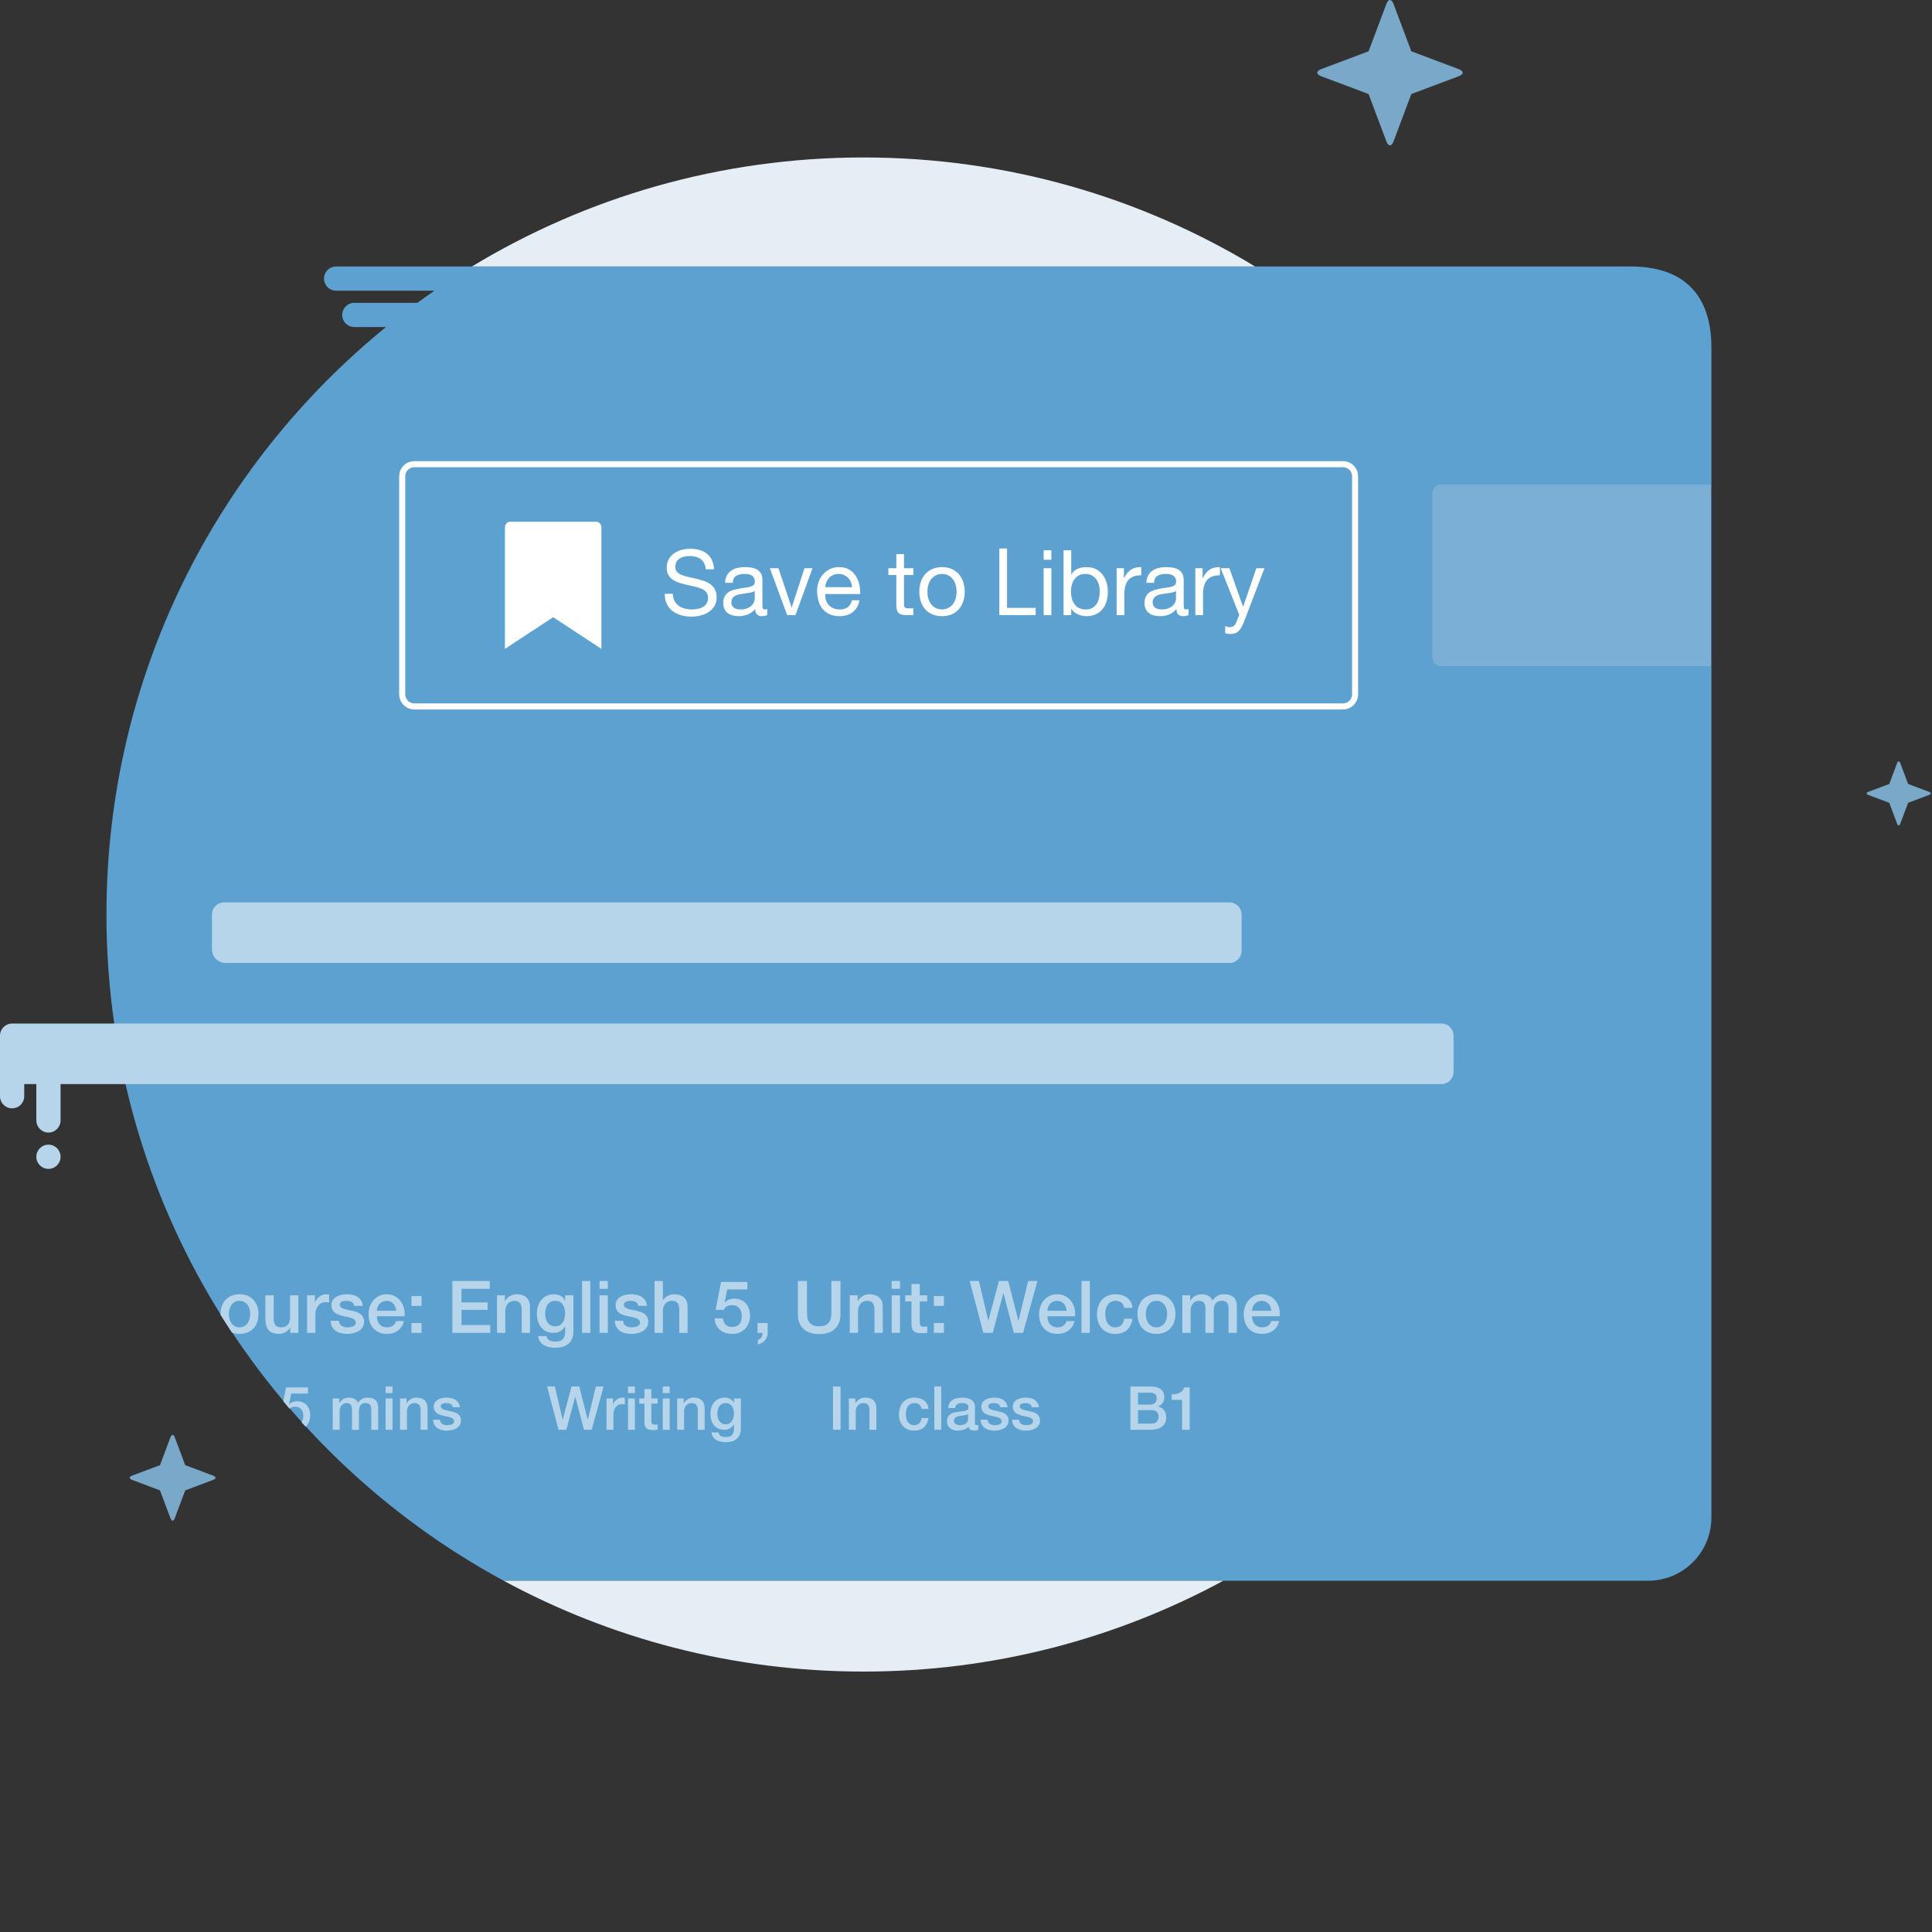 <?xml version="1.0" encoding="UTF-8"?>
<svg width="319px" height="319px" viewBox="0 0 319 319" version="1.1" xmlns="http://www.w3.org/2000/svg">
            <rect x="0" y="0" width="319" height="319" fill="#333333" stroke="none"/>
            <path d="M55.5,44 L269.255,44 C280.086,44 282.577,51.083 282.577,57.322 L282.577,250.558 C282.577,256.325 277.901,261 272.135,261 L83.159,261 C44.104,239.859 17.577,198.528 17.577,151 C17.577,111.858 35.568,76.92 63.732,54 L58.506,54 C57.398,54 56.5,53.112 56.5,52 C56.5,50.896 57.397,50 58.506,50 L68.918,50 C69.848,49.321 70.787,48.654 71.736,48 L55.5,48 C54.396,48 53.5,47.112 53.5,46 C53.5,44.896 54.39,44 55.5,44 Z" id="Path" fill="#5DA1D1"></path>
            <path d="M116.537,93.998 C116.457,93.228 116.181,92.67 115.708,92.326 C115.235,91.98 114.63,91.808 113.893,91.808 C113.595,91.808 113.301,91.838 113.012,91.898 C112.724,91.958 112.467,92.058 112.243,92.198 C112.019,92.338 111.84,92.525 111.705,92.76 C111.571,92.996 111.503,93.288 111.503,93.638 C111.503,93.968 111.6,94.235 111.795,94.44 C111.989,94.645 112.248,94.813 112.572,94.943 C112.895,95.073 113.261,95.181 113.669,95.266 C114.078,95.351 114.494,95.443 114.916,95.543 C115.34,95.643 115.755,95.76 116.164,95.895 C116.572,96.03 116.938,96.213 117.262,96.443 C117.585,96.673 117.844,96.963 118.038,97.313 C118.232,97.663 118.329,98.103 118.329,98.633 C118.329,99.203 118.203,99.69 117.949,100.096 C117.695,100.5 117.369,100.831 116.97,101.085 C116.572,101.34 116.126,101.525 115.634,101.641 C115.141,101.755 114.65,101.813 114.162,101.813 C113.565,101.813 113,101.738 112.467,101.588 C111.934,101.438 111.466,101.21 111.063,100.905 C110.66,100.601 110.341,100.21 110.107,99.735 C109.873,99.26 109.756,98.698 109.756,98.048 L111.1,98.048 C111.1,98.498 111.187,98.885 111.362,99.21 C111.536,99.536 111.765,99.803 112.049,100.013 C112.332,100.223 112.663,100.378 113.042,100.478 C113.42,100.578 113.808,100.628 114.207,100.628 C114.526,100.628 114.847,100.598 115.17,100.538 C115.494,100.478 115.786,100.375 116.044,100.23 C116.303,100.085 116.512,99.888 116.672,99.638 C116.831,99.388 116.911,99.068 116.911,98.678 C116.911,98.308 116.813,98.008 116.62,97.778 C116.425,97.548 116.166,97.36 115.843,97.215 C115.519,97.07 115.153,96.953 114.745,96.863 C114.336,96.773 113.921,96.681 113.497,96.585 C113.074,96.491 112.659,96.38 112.25,96.255 C111.842,96.13 111.476,95.965 111.152,95.76 C110.829,95.556 110.57,95.29 110.376,94.965 C110.182,94.641 110.084,94.233 110.084,93.743 C110.084,93.203 110.194,92.735 110.413,92.34 C110.632,91.945 110.923,91.621 111.287,91.366 C111.65,91.11 112.064,90.92 112.527,90.795 C112.99,90.67 113.465,90.608 113.953,90.608 C114.501,90.608 115.009,90.673 115.476,90.803 C115.945,90.933 116.355,91.138 116.709,91.418 C117.062,91.698 117.341,92.05 117.545,92.476 C117.749,92.9 117.862,93.408 117.881,93.998 L116.537,93.998 Z M126.679,101.543 C126.46,101.673 126.157,101.738 125.768,101.738 C125.439,101.738 125.178,101.645 124.984,101.46 C124.79,101.275 124.693,100.973 124.693,100.553 C124.344,100.973 123.938,101.275 123.475,101.46 C123.012,101.645 122.512,101.738 121.974,101.738 C121.625,101.738 121.294,101.698 120.981,101.618 C120.667,101.538 120.396,101.413 120.167,101.243 C119.938,101.073 119.756,100.851 119.621,100.576 C119.487,100.3 119.42,99.968 119.42,99.578 C119.42,99.138 119.495,98.778 119.644,98.498 C119.793,98.218 119.99,97.991 120.234,97.815 C120.478,97.641 120.757,97.508 121.071,97.418 C121.384,97.328 121.705,97.253 122.034,97.193 C122.382,97.123 122.713,97.07 123.027,97.036 C123.341,97 123.617,96.951 123.856,96.885 C124.095,96.82 124.285,96.726 124.424,96.601 C124.563,96.476 124.633,96.293 124.633,96.053 C124.633,95.773 124.58,95.548 124.476,95.378 C124.371,95.208 124.237,95.078 124.073,94.988 C123.909,94.898 123.724,94.838 123.52,94.808 C123.316,94.778 123.114,94.763 122.915,94.763 C122.377,94.763 121.929,94.866 121.571,95.07 C121.212,95.275 121.018,95.663 120.988,96.233 L119.719,96.233 C119.739,95.753 119.838,95.348 120.017,95.018 C120.197,94.688 120.435,94.42 120.734,94.215 C121.033,94.01 121.374,93.863 121.758,93.773 C122.141,93.683 122.552,93.638 122.99,93.638 C123.338,93.638 123.684,93.663 124.028,93.713 C124.371,93.763 124.683,93.866 124.961,94.02 C125.24,94.175 125.464,94.393 125.634,94.673 C125.803,94.953 125.888,95.318 125.888,95.768 L125.888,99.758 C125.888,100.058 125.905,100.278 125.94,100.418 C125.975,100.558 126.092,100.628 126.291,100.628 C126.4,100.628 126.53,100.603 126.679,100.553 L126.679,101.543 Z M124.618,97.568 C124.458,97.688 124.249,97.775 123.991,97.831 C123.732,97.885 123.46,97.931 123.177,97.965 C122.893,98 122.606,98.04 122.318,98.085 C122.029,98.13 121.77,98.203 121.541,98.303 C121.312,98.403 121.125,98.545 120.981,98.73 C120.836,98.915 120.764,99.168 120.764,99.488 C120.764,99.698 120.807,99.875 120.891,100.02 C120.976,100.165 121.085,100.283 121.22,100.373 C121.354,100.463 121.511,100.528 121.69,100.568 C121.87,100.608 122.059,100.628 122.258,100.628 C122.676,100.628 123.035,100.57 123.333,100.456 C123.632,100.34 123.876,100.195 124.065,100.02 C124.254,99.846 124.394,99.655 124.483,99.451 C124.573,99.246 124.618,99.053 124.618,98.873 L124.618,97.568 Z M131.339,101.573 L129.98,101.573 L127.112,93.818 L128.531,93.818 L130.697,100.283 L130.727,100.283 L132.833,93.818 L134.162,93.818 L131.339,101.573 Z M140.69,96.953 C140.67,96.653 140.603,96.368 140.488,96.098 C140.373,95.828 140.219,95.596 140.025,95.4 C139.831,95.206 139.602,95.05 139.338,94.935 C139.074,94.82 138.783,94.763 138.464,94.763 C138.136,94.763 137.839,94.82 137.576,94.935 C137.311,95.05 137.085,95.208 136.896,95.408 C136.707,95.608 136.558,95.84 136.448,96.105 C136.338,96.371 136.273,96.653 136.254,96.953 L140.69,96.953 Z M141.914,99.113 C141.745,99.983 141.372,100.638 140.794,101.078 C140.217,101.518 139.49,101.738 138.614,101.738 C137.996,101.738 137.461,101.638 137.008,101.438 C136.555,101.238 136.174,100.958 135.865,100.598 C135.557,100.238 135.325,99.808 135.171,99.308 C135.016,98.808 134.929,98.263 134.91,97.673 C134.91,97.083 134.999,96.543 135.178,96.053 C135.357,95.563 135.609,95.138 135.933,94.778 C136.256,94.418 136.64,94.138 137.082,93.938 C137.526,93.738 138.011,93.638 138.539,93.638 C139.226,93.638 139.796,93.78 140.249,94.065 C140.702,94.351 141.066,94.713 141.34,95.153 C141.613,95.593 141.803,96.073 141.907,96.593 C142.012,97.113 142.054,97.608 142.034,98.078 L136.254,98.078 C136.244,98.418 136.284,98.741 136.373,99.045 C136.463,99.351 136.607,99.621 136.806,99.855 C137.005,100.09 137.259,100.278 137.568,100.418 C137.877,100.558 138.24,100.628 138.659,100.628 C139.196,100.628 139.637,100.503 139.98,100.253 C140.324,100.003 140.55,99.623 140.66,99.113 L141.914,99.113 Z M149.264,93.818 L150.802,93.818 L150.802,94.943 L149.264,94.943 L149.264,99.758 C149.264,99.908 149.276,100.028 149.301,100.118 C149.326,100.208 149.373,100.278 149.443,100.328 C149.513,100.378 149.61,100.411 149.734,100.425 C149.858,100.44 150.02,100.448 150.22,100.448 L150.802,100.448 L150.802,101.573 L149.831,101.573 C149.502,101.573 149.221,101.55 148.987,101.505 C148.753,101.46 148.564,101.378 148.419,101.258 C148.275,101.138 148.168,100.968 148.099,100.748 C148.029,100.528 147.994,100.238 147.994,99.878 L147.994,94.943 L146.68,94.943 L146.68,93.818 L147.994,93.818 L147.994,91.493 L149.264,91.493 L149.264,93.818 Z M153.132,97.703 C153.132,98.173 153.194,98.59 153.319,98.956 C153.443,99.32 153.615,99.625 153.834,99.871 C154.053,100.116 154.309,100.303 154.603,100.433 C154.897,100.563 155.208,100.628 155.537,100.628 C155.866,100.628 156.177,100.563 156.471,100.433 C156.764,100.303 157.02,100.116 157.24,99.871 C157.459,99.625 157.631,99.32 157.755,98.956 C157.879,98.59 157.942,98.173 157.942,97.703 C157.942,97.233 157.879,96.815 157.755,96.451 C157.631,96.085 157.459,95.778 157.24,95.528 C157.02,95.278 156.764,95.088 156.471,94.958 C156.177,94.828 155.866,94.763 155.537,94.763 C155.208,94.763 154.897,94.828 154.603,94.958 C154.309,95.088 154.053,95.278 153.834,95.528 C153.615,95.778 153.443,96.085 153.319,96.451 C153.194,96.815 153.132,97.233 153.132,97.703 L153.132,97.703 Z M151.788,97.703 C151.788,97.133 151.868,96.601 152.027,96.105 C152.186,95.61 152.425,95.181 152.744,94.815 C153.062,94.451 153.456,94.163 153.924,93.953 C154.392,93.743 154.93,93.638 155.537,93.638 C156.154,93.638 156.695,93.743 157.158,93.953 C157.62,94.163 158.012,94.451 158.33,94.815 C158.649,95.181 158.888,95.61 159.047,96.105 C159.206,96.601 159.286,97.133 159.286,97.703 C159.286,98.273 159.206,98.803 159.047,99.293 C158.888,99.783 158.649,100.21 158.33,100.576 C158.012,100.94 157.62,101.226 157.158,101.431 C156.695,101.635 156.154,101.738 155.537,101.738 C154.93,101.738 154.392,101.635 153.924,101.431 C153.456,101.226 153.062,100.94 152.744,100.576 C152.425,100.21 152.186,99.783 152.027,99.293 C151.868,98.803 151.788,98.273 151.788,97.703 L151.788,97.703 Z M166.277,100.373 L171.002,100.373 L171.002,101.573 L166.277,101.573 L165.007,101.573 L165.007,90.573 L166.277,90.573 L166.277,100.373 Z M172.322,92.423 L173.592,92.423 L173.592,90.863 L172.322,90.863 L172.322,92.423 Z M172.323,101.573 L173.593,101.573 L173.593,93.818 L172.323,93.818 L172.323,101.573 Z M175.609,90.863 L176.878,90.863 L176.878,94.868 L176.908,94.868 C177.118,94.438 177.446,94.125 177.894,93.931 C178.342,93.735 178.835,93.638 179.373,93.638 C179.97,93.638 180.491,93.748 180.934,93.968 C181.377,94.188 181.745,94.485 182.039,94.86 C182.333,95.235 182.555,95.668 182.704,96.158 C182.853,96.648 182.928,97.168 182.928,97.718 C182.928,98.268 182.856,98.788 182.711,99.278 C182.567,99.768 182.348,100.195 182.054,100.56 C181.76,100.925 181.392,101.213 180.949,101.423 C180.506,101.633 179.99,101.738 179.403,101.738 C179.214,101.738 179.002,101.718 178.768,101.678 C178.534,101.638 178.303,101.573 178.073,101.483 C177.844,101.393 177.628,101.27 177.424,101.116 C177.22,100.96 177.048,100.768 176.908,100.538 L176.878,100.538 L176.878,101.573 L175.609,101.573 L175.609,90.863 Z M181.583,97.628 C181.583,97.268 181.536,96.915 181.442,96.57 C181.347,96.226 181.203,95.918 181.008,95.648 C180.814,95.378 180.565,95.163 180.262,95.003 C179.958,94.843 179.602,94.763 179.194,94.763 C178.766,94.763 178.402,94.848 178.103,95.018 C177.805,95.188 177.56,95.411 177.371,95.685 C177.182,95.96 177.045,96.273 176.96,96.623 C176.876,96.973 176.833,97.328 176.833,97.688 C176.833,98.068 176.878,98.435 176.968,98.79 C177.058,99.145 177.2,99.458 177.394,99.728 C177.588,99.998 177.839,100.215 178.148,100.38 C178.457,100.545 178.83,100.628 179.268,100.628 C179.706,100.628 180.072,100.543 180.366,100.373 C180.66,100.203 180.896,99.978 181.076,99.698 C181.255,99.418 181.384,99.098 181.464,98.738 C181.544,98.378 181.583,98.008 181.583,97.628 L181.583,97.628 Z M184.377,93.818 L185.572,93.818 L185.572,95.453 L185.601,95.453 C185.91,94.823 186.288,94.358 186.737,94.058 C187.185,93.758 187.752,93.618 188.439,93.638 L188.439,94.988 C187.932,94.988 187.498,95.058 187.14,95.198 C186.782,95.338 186.493,95.543 186.274,95.813 C186.055,96.083 185.895,96.411 185.796,96.795 C185.696,97.181 185.646,97.623 185.646,98.123 L185.646,101.573 L184.377,101.573 L184.377,93.818 Z M196.236,101.543 C196.017,101.673 195.714,101.738 195.325,101.738 C194.996,101.738 194.735,101.645 194.541,101.46 C194.347,101.275 194.25,100.973 194.25,100.553 C193.901,100.973 193.495,101.275 193.033,101.46 C192.569,101.645 192.069,101.738 191.531,101.738 C191.183,101.738 190.852,101.698 190.538,101.618 C190.225,101.538 189.953,101.413 189.724,101.243 C189.495,101.073 189.313,100.851 189.179,100.576 C189.044,100.3 188.977,99.968 188.977,99.578 C188.977,99.138 189.052,98.778 189.201,98.498 C189.35,98.218 189.547,97.991 189.791,97.815 C190.035,97.641 190.314,97.508 190.628,97.418 C190.941,97.328 191.263,97.253 191.591,97.193 C191.94,97.123 192.271,97.07 192.584,97.036 C192.898,97 193.174,96.951 193.413,96.885 C193.652,96.82 193.842,96.726 193.981,96.601 C194.12,96.476 194.19,96.293 194.19,96.053 C194.19,95.773 194.138,95.548 194.033,95.378 C193.929,95.208 193.794,95.078 193.63,94.988 C193.466,94.898 193.282,94.838 193.078,94.808 C192.873,94.778 192.671,94.763 192.473,94.763 C191.934,94.763 191.487,94.866 191.128,95.07 C190.769,95.275 190.576,95.663 190.545,96.233 L189.276,96.233 C189.296,95.753 189.395,95.348 189.575,95.018 C189.754,94.688 189.993,94.42 190.291,94.215 C190.59,94.01 190.932,93.863 191.315,93.773 C191.698,93.683 192.109,93.638 192.547,93.638 C192.895,93.638 193.242,93.663 193.585,93.713 C193.929,93.763 194.24,93.866 194.518,94.02 C194.798,94.175 195.021,94.393 195.191,94.673 C195.36,94.953 195.445,95.318 195.445,95.768 L195.445,99.758 C195.445,100.058 195.462,100.278 195.497,100.418 C195.532,100.558 195.649,100.628 195.848,100.628 C195.957,100.628 196.087,100.603 196.236,100.553 L196.236,101.543 Z M194.175,97.568 C194.016,97.688 193.807,97.775 193.548,97.831 C193.289,97.885 193.017,97.931 192.734,97.965 C192.45,98 192.163,98.04 191.875,98.085 C191.586,98.13 191.327,98.203 191.098,98.303 C190.869,98.403 190.683,98.545 190.538,98.73 C190.393,98.915 190.322,99.168 190.322,99.488 C190.322,99.698 190.364,99.875 190.449,100.02 C190.533,100.165 190.642,100.283 190.777,100.373 C190.912,100.463 191.068,100.528 191.247,100.568 C191.427,100.608 191.616,100.628 191.815,100.628 C192.233,100.628 192.592,100.57 192.891,100.456 C193.189,100.34 193.433,100.195 193.622,100.02 C193.812,99.846 193.951,99.655 194.041,99.451 C194.13,99.246 194.175,99.053 194.175,98.873 L194.175,97.568 Z M197.371,93.818 L198.566,93.818 L198.566,95.453 L198.597,95.453 C198.905,94.823 199.284,94.358 199.732,94.058 C200.18,93.758 200.747,93.618 201.434,93.638 L201.434,94.988 C200.927,94.988 200.494,95.058 200.135,95.198 C199.776,95.338 199.488,95.543 199.268,95.813 C199.05,96.083 198.89,96.411 198.79,96.795 C198.691,97.181 198.641,97.623 198.641,98.123 L198.641,101.573 L197.371,101.573 L197.371,93.818 Z M205.422,102.608 C205.273,102.988 205.126,103.308 204.982,103.568 C204.837,103.828 204.678,104.04 204.504,104.206 C204.329,104.371 204.136,104.491 203.921,104.565 C203.707,104.641 203.461,104.678 203.182,104.678 C203.033,104.678 202.883,104.668 202.734,104.648 C202.584,104.628 202.44,104.593 202.301,104.543 L202.301,103.373 C202.41,103.423 202.537,103.465 202.682,103.5 C202.826,103.536 202.948,103.553 203.048,103.553 C203.307,103.553 203.523,103.491 203.697,103.366 C203.871,103.241 204.003,103.063 204.093,102.833 L204.616,101.528 L201.554,93.818 L202.988,93.818 L205.243,100.163 L205.273,100.163 L207.439,93.818 L208.783,93.818 L205.422,102.608 Z" id="button-label" fill="#FFFFFF"></path>
            <path d="M99.302,87.091 C99.302,86.568 98.906,86.143 98.417,86.143 L84.255,86.143 C83.766,86.143 83.369,86.568 83.369,87.091 L83.369,107.143 L91.336,101.908 L99.302,107.143 L99.302,87.091 Z" id="button-icon" fill="#FFFFFF"></path>
            <path d="M68.413,77.143 C67.584,77.143 66.91,77.814 66.91,78.64 L66.91,114.645 C66.91,115.471 67.584,116.143 68.413,116.143 L221.739,116.143 C222.568,116.143 223.243,115.471 223.243,114.645 L223.243,78.64 C223.243,77.814 222.568,77.143 221.739,77.143 L68.413,77.143 Z M221.739,117.143 L68.413,117.143 C67.033,117.143 65.91,116.022 65.91,114.645 L65.91,78.64 C65.91,77.263 67.033,76.143 68.413,76.143 L221.739,76.143 C223.12,76.143 224.243,77.263 224.243,78.64 L224.243,114.645 C224.243,116.022 223.12,117.143 221.739,117.143 L221.739,117.143 Z" id="button-border" fill="#FFFFFF"></path>
            <path d="M8,189 C9.104,189 10,189.888 10,191 C10,192.104 9.112,193 8,193 C6.896,193 6,192.112 6,191 C6,189.896 6.888,189 8,189 Z M237.997,169 C239.103,169 240,169.887 240,171 L240,177 C240,178.104 239.107,179 237.997,179 L10,179 L10,184.994 C10,186.102 9.112,187 8,187 C6.895,187 6,186.103 6,184.994 L6,179 L4,179 L4,181.002 C4,182.105 3.112,183 2,183 C0.895,183 0,182.113 0,181.002 L0,171 C0,169.896 0.893,169 2.003,169 L237.997,169 Z" id="Shape" fill="#B7D5EA"></path>
            <path d="M35,151 C35,149.895 35.895,149 37,149 L202.997,149 C204.104,149 205,149.897 205,151.002 L205,157 C205,158.105 204.105,159 203,159 L37.264,159 C36.014,159 35,157.987 35,156.736 L35,151 Z" id="line-title" fill="#B7D5EA"></path>
            <path d="M142.577,26 C118.914,26 96.787,32.577 77.923,44 L207.23,44 C188.366,32.577 166.24,26 142.577,26" id="circle-top" fill="#E4EEF4"></path>
            <path d="M142.577,276 C164.084,276 184.322,270.566 201.994,261 L83.159,261 C100.832,270.566 121.07,276 142.577,276" id="circle-bottom" fill="#E4EEF4"></path>
            <path d="M236.5,81.508 C236.5,80.678 237.137,80 237.916,80 L282.5,80 L282.5,110 L237.911,110 C237.132,110 236.5,109.327 236.5,108.496 L236.5,81.508 Z" id="button-start" fill="#7BAFD6"></path>
            <path d="M49.266,220.075 L47.922,220.075 L47.922,219.211 L47.898,219.211 C47.73,219.523 47.48,219.773 47.148,219.961 C46.816,220.149 46.478,220.243 46.134,220.243 C45.318,220.243 44.728,220.041 44.364,219.637 C44,219.233 43.818,218.623 43.818,217.807 L43.818,213.871 L45.186,213.871 L45.186,217.675 C45.186,218.219 45.29,218.603 45.498,218.827 C45.706,219.051 45.998,219.163 46.374,219.163 C46.662,219.163 46.902,219.119 47.094,219.031 C47.286,218.943 47.442,218.825 47.562,218.677 C47.682,218.529 47.768,218.351 47.82,218.143 C47.872,217.935 47.898,217.711 47.898,217.471 L47.898,213.871 L49.266,213.871 L49.266,220.075 Z M50.706,213.871 L51.99,213.871 L51.99,215.071 L52.014,215.071 C52.054,214.903 52.132,214.739 52.248,214.579 C52.364,214.419 52.504,214.273 52.668,214.141 C52.831,214.009 53.014,213.903 53.214,213.823 C53.414,213.743 53.618,213.703 53.826,213.703 C53.986,213.703 54.096,213.707 54.156,213.715 C54.216,213.723 54.278,213.731 54.342,213.739 L54.342,215.059 C54.246,215.043 54.148,215.029 54.048,215.017 C53.948,215.005 53.85,214.999 53.754,214.999 C53.521,214.999 53.304,215.045 53.1,215.137 C52.896,215.229 52.718,215.365 52.566,215.545 C52.414,215.725 52.294,215.947 52.206,216.211 C52.118,216.475 52.074,216.779 52.074,217.123 L52.074,220.075 L50.706,220.075 L50.706,213.871 Z M55.962,218.083 C56.002,218.482 56.154,218.762 56.418,218.923 C56.682,219.083 56.998,219.162 57.366,219.162 C57.494,219.162 57.64,219.153 57.804,219.132 C57.968,219.113 58.122,219.075 58.266,219.018 C58.41,218.963 58.528,218.881 58.62,218.773 C58.712,218.665 58.754,218.523 58.746,218.346 C58.738,218.171 58.674,218.026 58.554,217.915 C58.434,217.803 58.28,217.713 58.092,217.644 C57.904,217.577 57.69,217.518 57.45,217.47 C57.21,217.423 56.966,217.37 56.718,217.315 C56.462,217.258 56.216,217.19 55.98,217.111 C55.744,217.03 55.532,216.923 55.344,216.786 C55.156,216.65 55.006,216.476 54.894,216.264 C54.782,216.053 54.726,215.791 54.726,215.478 C54.726,215.143 54.808,214.861 54.972,214.632 C55.136,214.405 55.344,214.22 55.596,214.081 C55.848,213.94 56.128,213.843 56.436,213.786 C56.744,213.731 57.038,213.702 57.318,213.702 C57.638,213.702 57.944,213.737 58.236,213.804 C58.528,213.873 58.792,213.982 59.028,214.135 C59.264,214.286 59.46,214.484 59.616,214.728 C59.772,214.972 59.87,215.267 59.91,215.611 L58.482,215.611 C58.418,215.282 58.268,215.062 58.032,214.951 C57.796,214.839 57.526,214.782 57.222,214.782 C57.126,214.782 57.012,214.791 56.88,214.806 C56.748,214.822 56.624,214.853 56.508,214.897 C56.392,214.94 56.294,215.005 56.214,215.089 C56.134,215.173 56.094,215.282 56.094,215.418 C56.094,215.587 56.152,215.722 56.268,215.827 C56.384,215.93 56.536,216.017 56.724,216.084 C56.912,216.153 57.126,216.21 57.366,216.258 C57.606,216.306 57.854,216.358 58.11,216.415 C58.358,216.47 58.602,216.54 58.842,216.619 C59.082,216.698 59.296,216.806 59.484,216.942 C59.672,217.078 59.824,217.25 59.94,217.458 C60.056,217.667 60.114,217.923 60.114,218.226 C60.114,218.595 60.03,218.906 59.862,219.162 C59.694,219.418 59.476,219.626 59.208,219.786 C58.94,219.946 58.642,220.062 58.314,220.135 C57.986,220.207 57.662,220.243 57.342,220.243 C56.95,220.243 56.588,220.198 56.256,220.111 C55.924,220.023 55.636,219.888 55.392,219.708 C55.148,219.529 54.956,219.304 54.816,219.036 C54.676,218.768 54.602,218.451 54.594,218.083 L55.962,218.083 Z M65.418,216.427 C65.402,216.211 65.356,216.003 65.28,215.803 C65.204,215.603 65.1,215.429 64.968,215.281 C64.836,215.133 64.676,215.013 64.488,214.921 C64.3,214.829 64.09,214.783 63.858,214.783 C63.618,214.783 63.4,214.825 63.204,214.909 C63.008,214.993 62.84,215.109 62.7,215.257 C62.56,215.405 62.448,215.579 62.364,215.779 C62.28,215.979 62.234,216.195 62.226,216.427 L65.418,216.427 Z M62.226,217.327 C62.226,217.567 62.26,217.799 62.328,218.023 C62.396,218.247 62.498,218.443 62.634,218.611 C62.77,218.779 62.942,218.913 63.15,219.013 C63.358,219.113 63.606,219.163 63.894,219.163 C64.294,219.163 64.616,219.077 64.86,218.905 C65.104,218.733 65.286,218.475 65.406,218.131 L66.702,218.131 C66.63,218.467 66.506,218.767 66.33,219.031 C66.154,219.295 65.942,219.517 65.694,219.697 C65.446,219.877 65.168,220.013 64.86,220.105 C64.552,220.197 64.23,220.243 63.894,220.243 C63.406,220.243 62.974,220.163 62.598,220.003 C62.222,219.843 61.904,219.619 61.644,219.331 C61.384,219.043 61.188,218.699 61.056,218.299 C60.924,217.899 60.858,217.459 60.858,216.979 C60.858,216.539 60.928,216.121 61.068,215.725 C61.208,215.329 61.408,214.981 61.668,214.681 C61.928,214.381 62.242,214.143 62.61,213.967 C62.978,213.791 63.394,213.703 63.858,213.703 C64.346,213.703 64.784,213.805 65.172,214.009 C65.56,214.213 65.882,214.483 66.138,214.819 C66.394,215.155 66.58,215.541 66.696,215.977 C66.812,216.413 66.842,216.863 66.786,217.327 L62.226,217.327 Z M67.938,220.075 L67.938,218.455 L69.606,218.455 L69.606,220.075 L67.938,220.075 Z M67.938,215.623 L67.938,214.003 L69.606,214.003 L69.606,215.623 L67.938,215.623 Z M74.694,211.507 L80.862,211.507 L80.862,212.803 L76.194,212.803 L76.194,215.047 L80.514,215.047 L80.514,216.271 L76.194,216.271 L76.194,218.779 L80.946,218.779 L80.946,220.075 L74.694,220.075 L74.694,211.507 Z M82.062,213.871 L83.358,213.871 L83.358,214.783 L83.382,214.807 C83.59,214.463 83.862,214.193 84.198,213.997 C84.534,213.801 84.906,213.703 85.314,213.703 C85.994,213.703 86.53,213.879 86.922,214.231 C87.313,214.583 87.51,215.111 87.51,215.815 L87.51,220.075 L86.142,220.075 L86.142,216.175 C86.125,215.687 86.022,215.333 85.83,215.113 C85.638,214.893 85.338,214.783 84.93,214.783 C84.698,214.783 84.49,214.825 84.306,214.909 C84.122,214.993 83.966,215.109 83.838,215.257 C83.71,215.405 83.61,215.579 83.538,215.779 C83.466,215.979 83.43,216.191 83.43,216.415 L83.43,220.075 L82.062,220.075 L82.062,213.871 Z M91.649,218.995 C91.953,218.995 92.211,218.933 92.423,218.809 C92.635,218.685 92.807,218.521 92.939,218.317 C93.071,218.113 93.167,217.881 93.227,217.621 C93.287,217.361 93.317,217.099 93.317,216.835 C93.317,216.571 93.285,216.315 93.221,216.067 C93.157,215.819 93.059,215.599 92.927,215.407 C92.795,215.215 92.623,215.063 92.411,214.951 C92.199,214.839 91.945,214.783 91.649,214.783 C91.345,214.783 91.089,214.847 90.881,214.975 C90.673,215.103 90.505,215.269 90.377,215.473 C90.249,215.677 90.157,215.909 90.101,216.169 C90.045,216.429 90.017,216.687 90.017,216.943 C90.017,217.199 90.049,217.449 90.113,217.693 C90.177,217.937 90.275,218.155 90.407,218.347 C90.539,218.539 90.707,218.695 90.911,218.815 C91.115,218.935 91.361,218.995 91.649,218.995 Z M94.685,219.751 C94.685,220.687 94.423,221.385 93.899,221.845 C93.375,222.305 92.621,222.535 91.637,222.535 C91.325,222.535 91.011,222.503 90.695,222.439 C90.379,222.375 90.091,222.267 89.831,222.115 C89.571,221.963 89.353,221.763 89.177,221.515 C89.001,221.267 88.897,220.963 88.865,220.603 L90.233,220.603 C90.273,220.795 90.341,220.951 90.437,221.071 C90.533,221.191 90.647,221.285 90.779,221.353 C90.911,221.421 91.057,221.465 91.217,221.485 C91.377,221.505 91.545,221.515 91.721,221.515 C92.273,221.515 92.677,221.379 92.933,221.107 C93.189,220.835 93.317,220.443 93.317,219.931 L93.317,218.983 L93.293,218.983 C93.101,219.327 92.839,219.595 92.507,219.787 C92.175,219.979 91.817,220.075 91.433,220.075 C90.937,220.075 90.515,219.989 90.167,219.817 C89.819,219.645 89.531,219.409 89.303,219.109 C89.075,218.809 88.909,218.463 88.805,218.071 C88.701,217.679 88.649,217.259 88.649,216.811 C88.649,216.395 88.713,215.999 88.841,215.623 C88.969,215.247 89.153,214.917 89.393,214.633 C89.633,214.349 89.927,214.123 90.275,213.955 C90.623,213.787 91.017,213.703 91.457,213.703 C91.849,213.703 92.209,213.785 92.537,213.949 C92.865,214.113 93.117,214.371 93.293,214.723 L93.317,214.723 L93.317,213.871 L94.685,213.871 L94.685,219.751 Z M96.101,220.075 L96.101,211.507 L97.469,211.507 L97.469,220.075 L96.101,220.075 Z M98.993,220.075 L98.993,213.871 L100.361,213.871 L100.361,220.075 L98.993,220.075 Z M98.993,212.803 L98.993,211.507 L100.361,211.507 L100.361,212.803 L98.993,212.803 Z M102.881,218.083 C102.921,218.482 103.073,218.762 103.337,218.923 C103.601,219.083 103.917,219.162 104.285,219.162 C104.413,219.162 104.559,219.153 104.723,219.132 C104.887,219.113 105.041,219.075 105.185,219.018 C105.329,218.963 105.447,218.881 105.539,218.773 C105.631,218.665 105.673,218.523 105.665,218.346 C105.657,218.171 105.593,218.026 105.473,217.915 C105.353,217.803 105.199,217.713 105.011,217.644 C104.823,217.577 104.609,217.518 104.369,217.47 C104.129,217.423 103.885,217.37 103.637,217.315 C103.381,217.258 103.135,217.19 102.899,217.111 C102.663,217.03 102.451,216.923 102.263,216.786 C102.075,216.65 101.925,216.476 101.813,216.264 C101.701,216.053 101.645,215.791 101.645,215.478 C101.645,215.143 101.727,214.861 101.891,214.632 C102.055,214.405 102.263,214.22 102.515,214.081 C102.767,213.94 103.047,213.843 103.355,213.786 C103.663,213.731 103.957,213.702 104.237,213.702 C104.557,213.702 104.863,213.737 105.155,213.804 C105.447,213.873 105.711,213.982 105.947,214.135 C106.183,214.286 106.379,214.484 106.535,214.728 C106.691,214.972 106.789,215.267 106.829,215.611 L105.401,215.611 C105.337,215.282 105.187,215.062 104.951,214.951 C104.715,214.839 104.445,214.782 104.141,214.782 C104.045,214.782 103.931,214.791 103.799,214.806 C103.667,214.822 103.543,214.853 103.427,214.897 C103.311,214.94 103.213,215.005 103.133,215.089 C103.053,215.173 103.013,215.282 103.013,215.418 C103.013,215.587 103.071,215.722 103.187,215.827 C103.303,215.93 103.455,216.017 103.643,216.084 C103.831,216.153 104.045,216.21 104.285,216.258 C104.525,216.306 104.773,216.358 105.029,216.415 C105.277,216.47 105.521,216.54 105.761,216.619 C106.001,216.698 106.215,216.806 106.403,216.942 C106.591,217.078 106.743,217.25 106.859,217.458 C106.975,217.667 107.033,217.923 107.033,218.226 C107.033,218.595 106.949,218.906 106.781,219.162 C106.613,219.418 106.395,219.626 106.127,219.786 C105.859,219.946 105.561,220.062 105.233,220.135 C104.905,220.207 104.581,220.243 104.261,220.243 C103.869,220.243 103.507,220.198 103.175,220.111 C102.843,220.023 102.555,219.888 102.311,219.708 C102.067,219.529 101.875,219.304 101.735,219.036 C101.595,218.768 101.521,218.451 101.513,218.083 L102.881,218.083 Z M108.078,211.507 L109.446,211.507 L109.446,214.687 L109.47,214.687 C109.638,214.407 109.888,214.173 110.22,213.985 C110.552,213.797 110.922,213.703 111.33,213.703 C112.01,213.703 112.546,213.879 112.938,214.231 C113.329,214.583 113.526,215.111 113.526,215.815 L113.526,220.075 L112.158,220.075 L112.158,216.175 C112.141,215.687 112.038,215.333 111.846,215.113 C111.654,214.893 111.354,214.783 110.946,214.783 C110.714,214.783 110.506,214.825 110.322,214.909 C110.138,214.993 109.982,215.109 109.854,215.257 C109.726,215.405 109.626,215.579 109.554,215.779 C109.482,215.979 109.446,216.191 109.446,216.415 L109.446,220.075 L108.078,220.075 L108.078,211.507 Z M119.057,211.675 L123.401,211.675 L123.401,212.899 L120.077,212.899 L119.645,215.035 L119.669,215.059 C119.853,214.851 120.087,214.693 120.371,214.585 C120.655,214.477 120.937,214.423 121.217,214.423 C121.633,214.423 122.005,214.493 122.333,214.633 C122.661,214.773 122.937,214.969 123.161,215.221 C123.385,215.473 123.555,215.771 123.671,216.115 C123.787,216.459 123.845,216.831 123.845,217.231 C123.845,217.567 123.791,217.913 123.683,218.269 C123.575,218.625 123.403,218.949 123.167,219.241 C122.931,219.533 122.629,219.773 122.261,219.961 C121.893,220.149 121.453,220.243 120.941,220.243 C120.533,220.243 120.155,220.189 119.807,220.081 C119.459,219.973 119.153,219.811 118.889,219.595 C118.625,219.379 118.415,219.113 118.259,218.797 C118.103,218.481 118.017,218.111 118.001,217.687 L119.369,217.687 C119.409,218.143 119.565,218.493 119.837,218.737 C120.109,218.981 120.469,219.103 120.917,219.103 C121.205,219.103 121.449,219.055 121.649,218.959 C121.849,218.863 122.011,218.731 122.135,218.563 C122.259,218.395 122.347,218.199 122.399,217.975 C122.451,217.751 122.477,217.511 122.477,217.255 C122.477,217.023 122.445,216.801 122.381,216.589 C122.317,216.377 122.221,216.191 122.093,216.031 C121.965,215.871 121.799,215.743 121.595,215.647 C121.391,215.551 121.153,215.503 120.881,215.503 C120.593,215.503 120.323,215.557 120.071,215.665 C119.819,215.773 119.637,215.975 119.525,216.271 L118.157,216.271 L119.057,211.675 Z M125.081,218.455 L126.749,218.455 L126.749,220.075 C126.741,220.571 126.589,220.987 126.293,221.323 C125.997,221.659 125.609,221.875 125.129,221.971 L125.129,221.239 C125.393,221.175 125.591,221.029 125.723,220.801 C125.855,220.573 125.917,220.331 125.909,220.075 L125.081,220.075 L125.081,218.455 Z M131.741,211.507 L133.241,211.507 L133.241,216.499 C133.241,216.787 133.255,217.079 133.283,217.375 C133.311,217.671 133.391,217.937 133.523,218.173 C133.655,218.409 133.855,218.603 134.123,218.755 C134.391,218.907 134.769,218.983 135.257,218.983 C135.745,218.983 136.123,218.907 136.391,218.755 C136.659,218.603 136.859,218.409 136.991,218.173 C137.123,217.937 137.203,217.671 137.231,217.375 C137.259,217.079 137.273,216.787 137.273,216.499 L137.273,211.507 L138.773,211.507 L138.773,216.991 C138.773,217.543 138.689,218.023 138.521,218.431 C138.353,218.839 138.115,219.181 137.807,219.457 C137.499,219.733 137.129,219.939 136.697,220.075 C136.265,220.211 135.785,220.279 135.257,220.279 C134.729,220.279 134.249,220.211 133.817,220.075 C133.385,219.939 133.015,219.733 132.707,219.457 C132.399,219.181 132.161,218.839 131.993,218.431 C131.825,218.023 131.741,217.543 131.741,216.991 L131.741,211.507 Z M140.309,213.871 L141.605,213.871 L141.605,214.783 L141.629,214.807 C141.837,214.463 142.109,214.193 142.445,213.997 C142.781,213.801 143.153,213.703 143.561,213.703 C144.241,213.703 144.777,213.879 145.169,214.231 C145.56,214.583 145.757,215.111 145.757,215.815 L145.757,220.075 L144.389,220.075 L144.389,216.175 C144.372,215.687 144.269,215.333 144.077,215.113 C143.885,214.893 143.585,214.783 143.177,214.783 C142.945,214.783 142.737,214.825 142.553,214.909 C142.369,214.993 142.213,215.109 142.085,215.257 C141.957,215.405 141.857,215.579 141.785,215.779 C141.713,215.979 141.677,216.191 141.677,216.415 L141.677,220.075 L140.309,220.075 L140.309,213.871 Z M147.232,220.075 L147.232,213.871 L148.6,213.871 L148.6,220.075 L147.232,220.075 Z M147.232,212.803 L147.232,211.507 L148.6,211.507 L148.6,212.803 L147.232,212.803 Z M149.465,213.871 L150.497,213.871 L150.497,212.011 L151.865,212.011 L151.865,213.871 L153.101,213.871 L153.101,214.891 L151.865,214.891 L151.865,218.203 C151.865,218.347 151.871,218.471 151.883,218.575 C151.895,218.679 151.923,218.767 151.967,218.839 C152.011,218.911 152.077,218.965 152.165,219.001 C152.253,219.037 152.373,219.055 152.525,219.055 C152.621,219.055 152.717,219.053 152.813,219.049 C152.909,219.045 153.005,219.031 153.101,219.007 L153.101,220.063 C152.949,220.079 152.801,220.095 152.657,220.111 C152.513,220.127 152.365,220.135 152.213,220.135 C151.853,220.135 151.563,220.101 151.343,220.033 C151.123,219.965 150.951,219.865 150.827,219.733 C150.703,219.601 150.619,219.435 150.575,219.235 C150.531,219.035 150.505,218.807 150.497,218.551 L150.497,214.891 L149.465,214.891 L149.465,213.871 Z M154.193,220.075 L154.193,218.455 L155.861,218.455 L155.861,220.075 L154.193,220.075 Z M154.193,215.623 L154.193,214.003 L155.861,214.003 L155.861,215.623 L154.193,215.623 Z M160.108,211.507 L161.632,211.507 L163.18,218.059 L163.204,218.059 L164.932,211.507 L166.468,211.507 L168.148,218.059 L168.172,218.059 L169.768,211.507 L171.292,211.507 L168.928,220.075 L167.404,220.075 L165.688,213.523 L165.664,213.523 L163.912,220.075 L162.364,220.075 L160.108,211.507 Z M176.128,216.427 C176.112,216.211 176.066,216.003 175.99,215.803 C175.914,215.603 175.81,215.429 175.678,215.281 C175.546,215.133 175.386,215.013 175.198,214.921 C175.01,214.829 174.8,214.783 174.568,214.783 C174.328,214.783 174.11,214.825 173.914,214.909 C173.718,214.993 173.55,215.109 173.41,215.257 C173.27,215.405 173.158,215.579 173.074,215.779 C172.99,215.979 172.944,216.195 172.936,216.427 L176.128,216.427 Z M172.936,217.327 C172.936,217.567 172.97,217.799 173.038,218.023 C173.106,218.247 173.208,218.443 173.344,218.611 C173.48,218.779 173.652,218.913 173.86,219.013 C174.068,219.113 174.316,219.163 174.604,219.163 C175.004,219.163 175.326,219.077 175.57,218.905 C175.814,218.733 175.996,218.475 176.116,218.131 L177.412,218.131 C177.34,218.467 177.216,218.767 177.04,219.031 C176.864,219.295 176.652,219.517 176.404,219.697 C176.156,219.877 175.878,220.013 175.57,220.105 C175.262,220.197 174.94,220.243 174.604,220.243 C174.116,220.243 173.684,220.163 173.308,220.003 C172.932,219.843 172.614,219.619 172.354,219.331 C172.094,219.043 171.898,218.699 171.766,218.299 C171.634,217.899 171.568,217.459 171.568,216.979 C171.568,216.539 171.638,216.121 171.778,215.725 C171.918,215.329 172.118,214.981 172.378,214.681 C172.638,214.381 172.952,214.143 173.32,213.967 C173.688,213.791 174.104,213.703 174.568,213.703 C175.056,213.703 175.494,213.805 175.882,214.009 C176.27,214.213 176.592,214.483 176.848,214.819 C177.104,215.155 177.29,215.541 177.406,215.977 C177.522,216.413 177.552,216.863 177.496,217.327 L172.936,217.327 Z M178.576,220.075 L178.576,211.507 L179.944,211.507 L179.944,220.075 L178.576,220.075 Z M185.621,215.947 C185.565,215.563 185.411,215.273 185.159,215.077 C184.907,214.881 184.589,214.783 184.205,214.783 C184.029,214.783 183.841,214.813 183.641,214.873 C183.441,214.933 183.257,215.045 183.089,215.209 C182.921,215.373 182.781,215.601 182.669,215.893 C182.557,216.185 182.501,216.567 182.501,217.039 C182.501,217.295 182.531,217.551 182.591,217.807 C182.651,218.063 182.747,218.291 182.879,218.491 C183.011,218.691 183.181,218.853 183.389,218.977 C183.597,219.101 183.849,219.163 184.145,219.163 C184.545,219.163 184.875,219.039 185.135,218.791 C185.394,218.543 185.557,218.195 185.621,217.747 L186.989,217.747 C186.861,218.555 186.555,219.173 186.071,219.601 C185.587,220.029 184.945,220.243 184.145,220.243 C183.657,220.243 183.227,220.161 182.855,219.997 C182.483,219.833 182.169,219.609 181.913,219.325 C181.657,219.041 181.463,218.703 181.331,218.311 C181.199,217.919 181.133,217.495 181.133,217.039 C181.133,216.575 181.197,216.139 181.325,215.731 C181.453,215.323 181.644,214.969 181.901,214.669 C182.157,214.369 182.475,214.133 182.855,213.961 C183.235,213.789 183.681,213.703 184.193,213.703 C184.553,213.703 184.895,213.749 185.219,213.841 C185.543,213.933 185.831,214.071 186.083,214.255 C186.335,214.439 186.54,214.671 186.701,214.951 C186.861,215.231 186.957,215.563 186.989,215.947 L185.621,215.947 Z M190.948,219.163 C191.252,219.163 191.516,219.099 191.74,218.971 C191.964,218.843 192.148,218.675 192.292,218.467 C192.436,218.259 192.542,218.025 192.61,217.765 C192.678,217.505 192.712,217.239 192.712,216.967 C192.712,216.703 192.678,216.439 192.61,216.175 C192.542,215.911 192.436,215.677 192.292,215.473 C192.148,215.269 191.964,215.103 191.74,214.975 C191.516,214.847 191.252,214.783 190.948,214.783 C190.644,214.783 190.38,214.847 190.156,214.975 C189.932,215.103 189.748,215.269 189.604,215.473 C189.46,215.677 189.354,215.911 189.286,216.175 C189.218,216.439 189.184,216.703 189.184,216.967 C189.184,217.239 189.218,217.505 189.286,217.765 C189.354,218.025 189.46,218.259 189.604,218.467 C189.748,218.675 189.932,218.843 190.156,218.971 C190.38,219.099 190.644,219.163 190.948,219.163 Z M190.948,220.243 C190.452,220.243 190.01,220.161 189.622,219.997 C189.234,219.833 188.906,219.607 188.638,219.319 C188.37,219.031 188.166,218.687 188.026,218.287 C187.886,217.887 187.816,217.447 187.816,216.967 C187.816,216.495 187.886,216.059 188.026,215.659 C188.166,215.259 188.37,214.915 188.638,214.627 C188.906,214.339 189.234,214.113 189.622,213.949 C190.01,213.785 190.452,213.703 190.948,213.703 C191.444,213.703 191.886,213.785 192.274,213.949 C192.662,214.113 192.99,214.339 193.258,214.627 C193.526,214.915 193.73,215.259 193.87,215.659 C194.01,216.059 194.08,216.495 194.08,216.967 C194.08,217.447 194.01,217.887 193.87,218.287 C193.73,218.687 193.526,219.031 193.258,219.319 C192.99,219.607 192.662,219.833 192.274,219.997 C191.886,220.161 191.444,220.243 190.948,220.243 Z M195.22,213.871 L196.516,213.871 L196.516,214.735 L196.552,214.735 C196.656,214.583 196.768,214.443 196.888,214.315 C197.008,214.187 197.142,214.079 197.29,213.991 C197.438,213.903 197.608,213.833 197.8,213.781 C197.992,213.729 198.212,213.703 198.46,213.703 C198.836,213.703 199.186,213.787 199.51,213.955 C199.834,214.123 200.064,214.383 200.2,214.735 C200.432,214.415 200.699,214.163 201.004,213.979 C201.308,213.795 201.688,213.703 202.144,213.703 C202.8,213.703 203.31,213.863 203.674,214.183 C204.038,214.503 204.22,215.039 204.22,215.791 L204.22,220.075 L202.852,220.075 L202.852,216.451 C202.852,216.203 202.844,215.977 202.828,215.773 C202.812,215.569 202.766,215.393 202.69,215.245 C202.614,215.097 202.5,214.983 202.348,214.903 C202.196,214.823 201.988,214.783 201.724,214.783 C201.26,214.783 200.924,214.927 200.716,215.215 C200.508,215.503 200.404,215.911 200.404,216.439 L200.404,220.075 L199.036,220.075 L199.036,216.091 C199.036,215.659 198.958,215.333 198.802,215.113 C198.646,214.893 198.36,214.783 197.944,214.783 C197.768,214.783 197.597,214.819 197.434,214.891 C197.27,214.963 197.126,215.067 197.002,215.203 C196.878,215.339 196.778,215.507 196.702,215.707 C196.626,215.907 196.588,216.135 196.588,216.391 L196.588,220.075 L195.22,220.075 L195.22,213.871 Z M209.92,216.427 C209.904,216.211 209.858,216.003 209.782,215.803 C209.706,215.603 209.602,215.429 209.47,215.281 C209.338,215.133 209.178,215.013 208.99,214.921 C208.802,214.829 208.592,214.783 208.36,214.783 C208.12,214.783 207.902,214.825 207.706,214.909 C207.51,214.993 207.342,215.109 207.202,215.257 C207.062,215.405 206.95,215.579 206.866,215.779 C206.782,215.979 206.736,216.195 206.728,216.427 L209.92,216.427 Z M206.728,217.327 C206.728,217.567 206.762,217.799 206.83,218.023 C206.898,218.247 207,218.443 207.136,218.611 C207.272,218.779 207.444,218.913 207.652,219.013 C207.86,219.113 208.108,219.163 208.396,219.163 C208.796,219.163 209.118,219.077 209.362,218.905 C209.606,218.733 209.788,218.475 209.908,218.131 L211.204,218.131 C211.132,218.467 211.008,218.767 210.832,219.031 C210.656,219.295 210.444,219.517 210.196,219.697 C209.948,219.877 209.67,220.013 209.362,220.105 C209.054,220.197 208.732,220.243 208.396,220.243 C207.908,220.243 207.476,220.163 207.1,220.003 C206.724,219.843 206.406,219.619 206.146,219.331 C205.886,219.043 205.69,218.699 205.558,218.299 C205.426,217.899 205.36,217.459 205.36,216.979 C205.36,216.539 205.43,216.121 205.57,215.725 C205.71,215.329 205.91,214.981 206.17,214.681 C206.43,214.381 206.744,214.143 207.112,213.967 C207.48,213.791 207.896,213.703 208.36,213.703 C208.848,213.703 209.286,213.805 209.674,214.009 C210.062,214.213 210.384,214.483 210.64,214.819 C210.896,215.155 211.082,215.541 211.198,215.977 C211.314,216.413 211.344,216.863 211.288,217.327 L206.728,217.327 Z M54.941,230.905 L56.021,230.905 L56.021,231.625 L56.051,231.625 C56.137,231.498 56.231,231.382 56.331,231.275 C56.431,231.168 56.543,231.078 56.666,231.005 C56.789,230.932 56.931,230.873 57.091,230.83 C57.251,230.787 57.434,230.765 57.641,230.765 C57.954,230.765 58.246,230.835 58.516,230.975 C58.786,231.115 58.978,231.332 59.091,231.625 C59.284,231.358 59.507,231.148 59.761,230.995 C60.014,230.842 60.331,230.765 60.711,230.765 C61.257,230.765 61.683,230.898 61.986,231.165 C62.289,231.432 62.441,231.878 62.441,232.505 L62.441,236.075 L61.301,236.075 L61.301,233.055 C61.301,232.848 61.294,232.66 61.281,232.49 C61.268,232.32 61.229,232.174 61.166,232.05 C61.103,231.926 61.007,231.832 60.881,231.765 C60.754,231.698 60.581,231.665 60.361,231.665 C59.974,231.665 59.694,231.785 59.521,232.025 C59.347,232.265 59.261,232.605 59.261,233.045 L59.261,236.075 L58.121,236.075 L58.121,232.755 C58.121,232.395 58.056,232.123 57.926,231.94 C57.796,231.757 57.558,231.665 57.211,231.665 C57.064,231.665 56.922,231.695 56.786,231.755 C56.649,231.815 56.529,231.902 56.426,232.015 C56.322,232.128 56.239,232.268 56.176,232.435 C56.112,232.602 56.081,232.792 56.081,233.005 L56.081,236.075 L54.941,236.075 L54.941,230.905 Z M63.671,236.075 L63.671,230.905 L64.811,230.905 L64.811,236.075 L63.671,236.075 Z M63.671,230.015 L63.671,228.935 L64.811,228.935 L64.811,230.015 L63.671,230.015 Z M66.051,230.905 L67.131,230.905 L67.131,231.665 L67.151,231.685 C67.324,231.398 67.551,231.174 67.831,231.01 C68.111,230.846 68.421,230.765 68.761,230.765 C69.327,230.765 69.774,230.912 70.101,231.205 C70.427,231.498 70.591,231.938 70.591,232.525 L70.591,236.075 L69.451,236.075 L69.451,232.825 C69.437,232.418 69.351,232.123 69.191,231.94 C69.031,231.757 68.781,231.665 68.441,231.665 C68.247,231.665 68.074,231.7 67.921,231.77 C67.767,231.84 67.637,231.937 67.531,232.06 C67.424,232.183 67.341,232.328 67.281,232.495 C67.221,232.662 67.191,232.839 67.191,233.025 L67.191,236.075 L66.051,236.075 L66.051,230.905 Z M72.651,234.415 C72.684,234.748 72.811,234.982 73.031,235.115 C73.251,235.248 73.514,235.315 73.821,235.315 C73.927,235.315 74.049,235.307 74.186,235.29 C74.322,235.273 74.451,235.242 74.571,235.195 C74.691,235.148 74.789,235.08 74.866,234.99 C74.943,234.9 74.978,234.782 74.971,234.635 C74.964,234.489 74.911,234.369 74.811,234.275 C74.711,234.182 74.583,234.107 74.426,234.05 C74.269,233.994 74.091,233.945 73.891,233.905 C73.691,233.865 73.487,233.822 73.281,233.775 C73.068,233.728 72.862,233.672 72.666,233.605 C72.469,233.539 72.293,233.449 72.136,233.335 C71.979,233.222 71.854,233.077 71.761,232.9 C71.668,232.724 71.621,232.505 71.621,232.245 C71.621,231.965 71.689,231.73 71.826,231.54 C71.963,231.35 72.136,231.197 72.346,231.08 C72.556,230.964 72.789,230.882 73.046,230.835 C73.302,230.789 73.547,230.765 73.781,230.765 C74.047,230.765 74.302,230.793 74.546,230.85 C74.789,230.907 75.009,230.998 75.206,231.125 C75.402,231.252 75.566,231.417 75.696,231.62 C75.826,231.824 75.908,232.069 75.941,232.355 L74.751,232.355 C74.697,232.082 74.572,231.898 74.376,231.805 C74.179,231.712 73.954,231.665 73.701,231.665 C73.621,231.665 73.526,231.672 73.416,231.685 C73.306,231.699 73.203,231.724 73.106,231.76 C73.009,231.797 72.927,231.85 72.861,231.92 C72.795,231.99 72.761,232.082 72.761,232.195 C72.761,232.335 72.809,232.449 72.906,232.535 C73.003,232.622 73.13,232.694 73.286,232.75 C73.443,232.807 73.621,232.855 73.821,232.895 C74.021,232.935 74.228,232.978 74.441,233.025 C74.648,233.072 74.851,233.128 75.051,233.195 C75.251,233.262 75.429,233.352 75.586,233.465 C75.743,233.579 75.869,233.722 75.966,233.895 C76.063,234.069 76.111,234.282 76.111,234.535 C76.111,234.842 76.041,235.102 75.901,235.315 C75.761,235.529 75.579,235.702 75.356,235.835 C75.132,235.969 74.884,236.065 74.611,236.125 C74.338,236.185 74.068,236.215 73.801,236.215 C73.474,236.215 73.172,236.179 72.896,236.105 C72.619,236.032 72.38,235.92 72.176,235.77 C71.973,235.62 71.813,235.434 71.696,235.21 C71.579,234.987 71.518,234.722 71.511,234.415 L72.651,234.415 Z M90.34,228.935 L91.61,228.935 L92.9,234.395 L92.92,234.395 L94.36,228.935 L95.64,228.935 L97.04,234.395 L97.06,234.395 L98.39,228.935 L99.66,228.935 L97.69,236.075 L96.42,236.075 L94.99,230.615 L94.97,230.615 L93.51,236.075 L92.22,236.075 L90.34,228.935 Z M100.14,230.905 L101.21,230.905 L101.21,231.905 L101.23,231.905 C101.263,231.765 101.328,231.628 101.425,231.495 C101.521,231.362 101.638,231.24 101.775,231.13 C101.911,231.02 102.063,230.932 102.23,230.865 C102.396,230.799 102.566,230.765 102.74,230.765 C102.873,230.765 102.965,230.768 103.015,230.775 C103.065,230.781 103.117,230.788 103.17,230.795 L103.17,231.895 C103.09,231.882 103.008,231.87 102.925,231.86 C102.842,231.85 102.76,231.845 102.68,231.845 C102.487,231.845 102.305,231.884 102.135,231.96 C101.965,232.037 101.816,232.15 101.69,232.3 C101.563,232.45 101.463,232.635 101.39,232.855 C101.316,233.075 101.28,233.328 101.28,233.615 L101.28,236.075 L100.14,236.075 L100.14,230.905 Z M103.69,236.075 L103.69,230.905 L104.83,230.905 L104.83,236.075 L103.69,236.075 Z M103.69,230.015 L103.69,228.935 L104.83,228.935 L104.83,230.015 L103.69,230.015 Z M105.55,230.905 L106.41,230.905 L106.41,229.355 L107.55,229.355 L107.55,230.905 L108.58,230.905 L108.58,231.755 L107.55,231.755 L107.55,234.515 C107.55,234.635 107.555,234.738 107.565,234.825 C107.575,234.912 107.598,234.985 107.635,235.045 C107.672,235.105 107.726,235.15 107.8,235.18 C107.873,235.21 107.973,235.225 108.1,235.225 C108.18,235.225 108.26,235.223 108.34,235.22 C108.42,235.217 108.5,235.205 108.58,235.185 L108.58,236.065 C108.453,236.078 108.33,236.092 108.21,236.105 C108.09,236.118 107.967,236.125 107.84,236.125 C107.54,236.125 107.298,236.096 107.115,236.04 C106.931,235.983 106.788,235.9 106.685,235.79 C106.581,235.68 106.511,235.542 106.475,235.375 C106.438,235.208 106.417,235.018 106.41,234.805 L106.41,231.755 L105.55,231.755 L105.55,230.905 Z M109.43,236.075 L109.43,230.905 L110.57,230.905 L110.57,236.075 L109.43,236.075 Z M109.43,230.015 L109.43,228.935 L110.57,228.935 L110.57,230.015 L109.43,230.015 Z M111.811,230.905 L112.891,230.905 L112.891,231.665 L112.91,231.685 C113.084,231.398 113.311,231.174 113.591,231.01 C113.871,230.846 114.18,230.765 114.52,230.765 C115.087,230.765 115.534,230.912 115.861,231.205 C116.186,231.498 116.35,231.938 116.35,232.525 L116.35,236.075 L115.21,236.075 L115.21,232.825 C115.197,232.418 115.111,232.123 114.951,231.94 C114.79,231.757 114.54,231.665 114.201,231.665 C114.007,231.665 113.834,231.7 113.68,231.77 C113.526,231.84 113.397,231.937 113.29,232.06 C113.183,232.183 113.1,232.328 113.04,232.495 C112.981,232.662 112.951,232.839 112.951,233.025 L112.951,236.075 L111.811,236.075 L111.811,230.905 Z M119.8,235.175 C120.053,235.175 120.268,235.123 120.445,235.02 C120.621,234.917 120.765,234.78 120.875,234.61 C120.985,234.44 121.065,234.247 121.115,234.03 C121.165,233.813 121.19,233.595 121.19,233.375 C121.19,233.155 121.163,232.942 121.11,232.735 C121.056,232.529 120.975,232.345 120.865,232.185 C120.755,232.025 120.612,231.898 120.435,231.805 C120.258,231.712 120.047,231.665 119.8,231.665 C119.547,231.665 119.333,231.718 119.16,231.825 C118.987,231.932 118.846,232.07 118.74,232.24 C118.633,232.41 118.556,232.603 118.51,232.82 C118.463,233.037 118.44,233.252 118.44,233.465 C118.44,233.678 118.467,233.886 118.52,234.09 C118.573,234.293 118.655,234.475 118.765,234.635 C118.875,234.795 119.015,234.925 119.185,235.025 C119.355,235.125 119.56,235.175 119.8,235.175 Z M122.33,235.805 C122.33,236.585 122.112,237.167 121.675,237.55 C121.238,237.933 120.61,238.125 119.79,238.125 C119.53,238.125 119.268,238.098 119.005,238.045 C118.741,237.991 118.502,237.902 118.285,237.775 C118.068,237.648 117.886,237.482 117.74,237.275 C117.593,237.068 117.507,236.815 117.48,236.515 L118.62,236.515 C118.653,236.675 118.71,236.805 118.79,236.905 C118.87,237.005 118.965,237.083 119.075,237.14 C119.185,237.196 119.306,237.233 119.44,237.25 C119.573,237.266 119.713,237.275 119.86,237.275 C120.32,237.275 120.656,237.161 120.87,236.935 C121.083,236.708 121.19,236.382 121.19,235.955 L121.19,235.165 L121.17,235.165 C121.01,235.452 120.792,235.675 120.515,235.835 C120.238,235.995 119.94,236.075 119.62,236.075 C119.206,236.075 118.855,236.003 118.565,235.86 C118.275,235.717 118.035,235.52 117.845,235.27 C117.655,235.02 117.516,234.732 117.43,234.405 C117.343,234.078 117.3,233.728 117.3,233.355 C117.3,233.008 117.353,232.678 117.46,232.365 C117.567,232.051 117.72,231.777 117.92,231.54 C118.12,231.303 118.365,231.115 118.655,230.975 C118.945,230.835 119.273,230.765 119.64,230.765 C119.967,230.765 120.266,230.833 120.54,230.97 C120.813,231.107 121.023,231.321 121.17,231.615 L121.19,231.615 L121.19,230.905 L122.33,230.905 L122.33,235.805 Z M137.539,236.075 L137.539,228.935 L138.789,228.935 L138.789,236.075 L137.539,236.075 Z M140.159,230.905 L141.239,230.905 L141.239,231.665 L141.259,231.685 C141.432,231.398 141.659,231.174 141.939,231.01 C142.219,230.846 142.529,230.765 142.869,230.765 C143.435,230.765 143.882,230.912 144.209,231.205 C144.535,231.498 144.699,231.938 144.699,232.525 L144.699,236.075 L143.559,236.075 L143.559,232.825 C143.545,232.418 143.459,232.123 143.299,231.94 C143.139,231.757 142.889,231.665 142.549,231.665 C142.355,231.665 142.182,231.7 142.029,231.77 C141.875,231.84 141.745,231.937 141.639,232.06 C141.532,232.183 141.449,232.328 141.389,232.495 C141.329,232.662 141.299,232.839 141.299,233.025 L141.299,236.075 L140.159,236.075 L140.159,230.905 Z M152.168,232.635 C152.122,232.315 151.993,232.073 151.783,231.91 C151.573,231.747 151.308,231.665 150.988,231.665 C150.841,231.665 150.685,231.69 150.518,231.74 C150.352,231.79 150.198,231.884 150.058,232.02 C149.918,232.156 149.801,232.346 149.708,232.59 C149.615,232.833 149.568,233.152 149.568,233.545 C149.568,233.759 149.593,233.971 149.643,234.185 C149.693,234.398 149.773,234.589 149.883,234.755 C149.993,234.922 150.135,235.057 150.308,235.16 C150.481,235.263 150.691,235.315 150.938,235.315 C151.272,235.315 151.546,235.212 151.763,235.005 C151.98,234.799 152.115,234.509 152.168,234.135 L153.308,234.135 C153.201,234.808 152.946,235.323 152.543,235.68 C152.14,236.037 151.605,236.215 150.938,236.215 C150.531,236.215 150.173,236.147 149.863,236.01 C149.553,235.873 149.292,235.687 149.078,235.45 C148.865,235.214 148.703,234.932 148.593,234.605 C148.483,234.279 148.428,233.925 148.428,233.545 C148.428,233.158 148.481,232.795 148.588,232.455 C148.695,232.115 148.855,231.82 149.068,231.57 C149.281,231.32 149.546,231.123 149.863,230.98 C150.18,230.837 150.551,230.765 150.978,230.765 C151.278,230.765 151.563,230.803 151.833,230.88 C152.103,230.957 152.343,231.072 152.553,231.225 C152.763,231.378 152.935,231.572 153.068,231.805 C153.201,232.038 153.281,232.315 153.308,232.635 L152.168,232.635 Z M154.268,236.075 L154.268,228.935 L155.408,228.935 L155.408,236.075 L154.268,236.075 Z M159.838,233.485 C159.665,233.598 159.451,233.667 159.198,233.69 C158.944,233.714 158.691,233.748 158.438,233.795 C158.318,233.815 158.201,233.843 158.088,233.88 C157.975,233.917 157.875,233.966 157.788,234.03 C157.701,234.093 157.633,234.176 157.583,234.28 C157.533,234.383 157.508,234.508 157.508,234.655 C157.508,234.781 157.545,234.888 157.618,234.975 C157.691,235.062 157.779,235.13 157.883,235.18 C157.986,235.23 158.1,235.265 158.223,235.285 C158.346,235.305 158.458,235.315 158.558,235.315 C158.685,235.315 158.821,235.298 158.968,235.265 C159.114,235.232 159.253,235.175 159.383,235.095 C159.513,235.015 159.621,234.913 159.708,234.79 C159.795,234.667 159.838,234.515 159.838,234.335 L159.838,233.485 Z M160.978,234.925 C160.978,235.065 160.996,235.165 161.033,235.225 C161.069,235.285 161.141,235.315 161.248,235.315 L161.368,235.315 C161.415,235.315 161.468,235.308 161.528,235.295 L161.528,236.085 C161.488,236.098 161.436,236.113 161.373,236.13 C161.31,236.147 161.245,236.161 161.178,236.175 C161.111,236.188 161.045,236.198 160.978,236.205 C160.911,236.212 160.855,236.215 160.808,236.215 C160.574,236.215 160.381,236.168 160.228,236.075 C160.074,235.982 159.975,235.818 159.928,235.585 C159.701,235.805 159.423,235.965 159.093,236.065 C158.763,236.165 158.444,236.215 158.138,236.215 C157.904,236.215 157.681,236.183 157.468,236.12 C157.255,236.057 157.066,235.964 156.903,235.84 C156.739,235.716 156.609,235.56 156.513,235.37 C156.416,235.18 156.368,234.958 156.368,234.705 C156.368,234.385 156.426,234.125 156.543,233.925 C156.659,233.725 156.813,233.568 157.003,233.455 C157.193,233.341 157.406,233.26 157.643,233.21 C157.88,233.16 158.118,233.122 158.358,233.095 C158.565,233.055 158.761,233.027 158.948,233.01 C159.134,232.993 159.299,232.965 159.443,232.925 C159.586,232.885 159.699,232.823 159.783,232.74 C159.866,232.656 159.908,232.531 159.908,232.365 C159.908,232.218 159.873,232.098 159.803,232.005 C159.733,231.912 159.646,231.84 159.543,231.79 C159.44,231.74 159.324,231.707 159.198,231.69 C159.071,231.673 158.951,231.665 158.838,231.665 C158.518,231.665 158.255,231.732 158.048,231.865 C157.841,231.998 157.725,232.205 157.698,232.485 L156.558,232.485 C156.578,232.152 156.658,231.875 156.798,231.655 C156.938,231.435 157.116,231.258 157.333,231.125 C157.549,230.991 157.795,230.898 158.068,230.845 C158.341,230.792 158.621,230.765 158.908,230.765 C159.161,230.765 159.411,230.792 159.658,230.845 C159.904,230.898 160.126,230.985 160.323,231.105 C160.52,231.225 160.678,231.38 160.798,231.57 C160.918,231.76 160.978,231.991 160.978,232.265 L160.978,234.925 Z M163.068,234.415 C163.101,234.748 163.228,234.982 163.448,235.115 C163.668,235.248 163.931,235.315 164.238,235.315 C164.344,235.315 164.466,235.307 164.603,235.29 C164.739,235.273 164.868,235.242 164.988,235.195 C165.108,235.148 165.206,235.08 165.283,234.99 C165.36,234.9 165.395,234.782 165.388,234.635 C165.381,234.489 165.328,234.369 165.228,234.275 C165.128,234.182 165,234.107 164.843,234.05 C164.686,233.994 164.508,233.945 164.308,233.905 C164.108,233.865 163.904,233.822 163.698,233.775 C163.485,233.728 163.279,233.672 163.083,233.605 C162.886,233.539 162.71,233.449 162.553,233.335 C162.396,233.222 162.271,233.077 162.178,232.9 C162.085,232.724 162.038,232.505 162.038,232.245 C162.038,231.965 162.106,231.73 162.243,231.54 C162.38,231.35 162.553,231.197 162.763,231.08 C162.973,230.964 163.206,230.882 163.463,230.835 C163.719,230.789 163.964,230.765 164.198,230.765 C164.464,230.765 164.719,230.793 164.963,230.85 C165.206,230.907 165.426,230.998 165.623,231.125 C165.819,231.252 165.983,231.417 166.113,231.62 C166.243,231.824 166.325,232.069 166.358,232.355 L165.168,232.355 C165.114,232.082 164.989,231.898 164.793,231.805 C164.596,231.712 164.371,231.665 164.118,231.665 C164.038,231.665 163.943,231.672 163.833,231.685 C163.723,231.699 163.62,231.724 163.523,231.76 C163.426,231.797 163.344,231.85 163.278,231.92 C163.212,231.99 163.178,232.082 163.178,232.195 C163.178,232.335 163.226,232.449 163.323,232.535 C163.42,232.622 163.547,232.694 163.703,232.75 C163.86,232.807 164.038,232.855 164.238,232.895 C164.438,232.935 164.645,232.978 164.858,233.025 C165.065,233.072 165.268,233.128 165.468,233.195 C165.668,233.262 165.846,233.352 166.003,233.465 C166.16,233.579 166.286,233.722 166.383,233.895 C166.48,234.069 166.528,234.282 166.528,234.535 C166.528,234.842 166.458,235.102 166.318,235.315 C166.178,235.529 165.996,235.702 165.773,235.835 C165.549,235.969 165.301,236.065 165.028,236.125 C164.755,236.185 164.485,236.215 164.218,236.215 C163.891,236.215 163.589,236.179 163.313,236.105 C163.036,236.032 162.797,235.92 162.593,235.77 C162.39,235.62 162.23,235.434 162.113,235.21 C161.996,234.987 161.935,234.722 161.928,234.415 L163.068,234.415 Z M168.258,234.415 C168.291,234.748 168.418,234.982 168.638,235.115 C168.858,235.248 169.121,235.315 169.428,235.315 C169.534,235.315 169.656,235.307 169.793,235.29 C169.929,235.273 170.058,235.242 170.178,235.195 C170.298,235.148 170.396,235.08 170.473,234.99 C170.55,234.9 170.585,234.782 170.578,234.635 C170.571,234.489 170.518,234.369 170.418,234.275 C170.318,234.182 170.19,234.107 170.033,234.05 C169.876,233.994 169.698,233.945 169.498,233.905 C169.298,233.865 169.094,233.822 168.888,233.775 C168.675,233.728 168.469,233.672 168.273,233.605 C168.076,233.539 167.9,233.449 167.743,233.335 C167.586,233.222 167.461,233.077 167.368,232.9 C167.275,232.724 167.228,232.505 167.228,232.245 C167.228,231.965 167.296,231.73 167.433,231.54 C167.57,231.35 167.743,231.197 167.953,231.08 C168.163,230.964 168.396,230.882 168.653,230.835 C168.909,230.789 169.154,230.765 169.388,230.765 C169.654,230.765 169.909,230.793 170.153,230.85 C170.396,230.907 170.616,230.998 170.813,231.125 C171.009,231.252 171.173,231.417 171.303,231.62 C171.433,231.824 171.515,232.069 171.548,232.355 L170.358,232.355 C170.304,232.082 170.179,231.898 169.983,231.805 C169.786,231.712 169.561,231.665 169.308,231.665 C169.228,231.665 169.133,231.672 169.023,231.685 C168.913,231.699 168.81,231.724 168.713,231.76 C168.616,231.797 168.534,231.85 168.468,231.92 C168.402,231.99 168.368,232.082 168.368,232.195 C168.368,232.335 168.416,232.449 168.513,232.535 C168.61,232.622 168.737,232.694 168.893,232.75 C169.05,232.807 169.228,232.855 169.428,232.895 C169.628,232.935 169.835,232.978 170.048,233.025 C170.255,233.072 170.458,233.128 170.658,233.195 C170.858,233.262 171.036,233.352 171.193,233.465 C171.35,233.579 171.476,233.722 171.573,233.895 C171.67,234.069 171.718,234.282 171.718,234.535 C171.718,234.842 171.648,235.102 171.508,235.315 C171.368,235.529 171.186,235.702 170.963,235.835 C170.739,235.969 170.491,236.065 170.218,236.125 C169.945,236.185 169.675,236.215 169.408,236.215 C169.081,236.215 168.779,236.179 168.503,236.105 C168.226,236.032 167.987,235.92 167.783,235.77 C167.58,235.62 167.42,235.434 167.303,235.21 C167.186,234.987 167.125,234.722 167.118,234.415 L168.258,234.415 Z M187.897,235.055 L190.107,235.055 C190.487,235.055 190.782,234.957 190.992,234.76 C191.202,234.563 191.307,234.285 191.307,233.925 C191.307,233.572 191.202,233.3 190.992,233.11 C190.782,232.92 190.487,232.825 190.107,232.825 L187.897,232.825 L187.897,235.055 Z M187.897,231.925 L189.937,231.925 C190.237,231.925 190.487,231.84 190.687,231.67 C190.887,231.5 190.987,231.255 190.987,230.935 C190.987,230.575 190.897,230.322 190.717,230.175 C190.537,230.029 190.277,229.955 189.937,229.955 L187.897,229.955 L187.897,231.925 Z M186.647,228.935 L190.117,228.935 C190.757,228.935 191.271,229.082 191.657,229.375 C192.044,229.668 192.237,230.112 192.237,230.705 C192.237,231.065 192.149,231.373 191.972,231.63 C191.795,231.887 191.544,232.085 191.217,232.225 L191.217,232.245 C191.657,232.339 191.991,232.547 192.217,232.87 C192.444,233.194 192.557,233.598 192.557,234.085 C192.557,234.365 192.507,234.627 192.407,234.87 C192.307,235.114 192.15,235.324 191.937,235.5 C191.724,235.677 191.451,235.817 191.117,235.92 C190.784,236.023 190.387,236.075 189.927,236.075 L186.647,236.075 L186.647,228.935 Z M193.457,230.235 C193.697,230.235 193.931,230.215 194.157,230.175 C194.384,230.135 194.589,230.068 194.772,229.975 C194.956,229.881 195.112,229.761 195.242,229.615 C195.372,229.468 195.457,229.288 195.497,229.075 L196.427,229.075 L196.427,236.075 L195.177,236.075 L195.177,231.135 L193.457,231.135 L193.457,230.235 Z M50.651,232.03 C50.838,232.24 50.98,232.488 51.076,232.775 C51.172,233.062 51.221,233.372 51.221,233.705 C51.221,233.985 51.176,234.273 51.086,234.57 C50.996,234.866 50.853,235.136 50.656,235.38 C50.599,235.451 50.526,235.51 50.46,235.574 C50.232,235.327 50.014,235.071 49.788,234.822 C49.79,234.819 49.794,234.818 49.796,234.815 C49.9,234.675 49.973,234.511 50.016,234.325 C50.059,234.138 50.081,233.938 50.081,233.725 C50.081,233.531 50.054,233.346 50.001,233.17 C49.948,232.993 49.868,232.839 49.761,232.705 C49.654,232.572 49.516,232.465 49.346,232.385 C49.176,232.305 48.978,232.265 48.751,232.265 C48.511,232.265 48.286,232.31 48.076,232.4 C47.971,232.446 47.88,232.511 47.804,232.595 C47.457,232.193 47.124,231.778 46.781,231.37 L46.792,231.317 L47.231,229.075 L50.851,229.075 L50.851,230.095 L48.081,230.095 L47.721,231.875 L47.741,231.895 C47.894,231.721 48.089,231.59 48.326,231.5 C48.563,231.41 48.797,231.365 49.031,231.365 C49.378,231.365 49.688,231.424 49.961,231.54 C50.234,231.656 50.464,231.82 50.651,232.03 Z M41.209,217.765 C41.276,217.505 41.31,217.239 41.31,216.967 C41.31,216.703 41.276,216.439 41.209,216.175 C41.141,215.911 41.035,215.677 40.891,215.473 C40.746,215.269 40.562,215.103 40.339,214.975 C40.114,214.847 39.85,214.783 39.547,214.783 C39.242,214.783 38.978,214.847 38.755,214.975 C38.531,215.103 38.346,215.269 38.203,215.473 C38.059,215.677 37.953,215.911 37.885,216.175 C37.816,216.439 37.782,216.703 37.782,216.967 C37.782,217.239 37.816,217.505 37.885,217.765 C37.953,218.025 38.059,218.259 38.203,218.467 C38.346,218.675 38.531,218.843 38.755,218.971 C38.978,219.099 39.242,219.163 39.547,219.163 C39.85,219.163 40.114,219.099 40.339,218.971 C40.562,218.843 40.746,218.675 40.891,218.467 C41.035,218.259 41.141,218.025 41.209,217.765 Z M42.468,215.659 C42.608,216.059 42.678,216.495 42.678,216.967 C42.678,217.447 42.608,217.887 42.468,218.287 C42.328,218.687 42.124,219.031 41.856,219.319 C41.589,219.607 41.261,219.833 40.873,219.997 C40.484,220.161 40.042,220.243 39.547,220.243 C39.078,220.243 38.663,220.164 38.291,220.018 C37.657,219.062 37.035,218.097 36.426,217.122 C36.425,217.069 36.414,217.021 36.414,216.967 C36.414,216.495 36.484,216.059 36.624,215.659 C36.764,215.259 36.968,214.915 37.236,214.627 C37.505,214.339 37.833,214.113 38.221,213.949 C38.608,213.785 39.05,213.703 39.547,213.703 C40.042,213.703 40.484,213.785 40.873,213.949 C41.261,214.113 41.589,214.339 41.856,214.627 C42.124,214.915 42.328,215.259 42.468,215.659 Z" id="course-info" fill="#B7D5EA"></path>
            <path d="M228.91,0.651 C229.236,-0.217 229.765,-0.217 230.091,0.651 L233.029,8.471 L240.849,11.41 C241.718,11.736 241.717,12.265 240.849,12.59 L233.029,15.529 L230.091,23.349 C229.764,24.217 229.236,24.217 228.91,23.349 L225.972,15.529 L218.151,12.59 C217.283,12.264 217.284,11.735 218.151,11.41 L225.972,8.471 L228.91,0.651 Z" id="star-top" fill="#7AA8C9"></path>
            <path d="M313.24,125.996 C313.384,125.613 313.617,125.613 313.761,125.996 L315.056,129.444 L318.504,130.74 C318.887,130.883 318.887,131.117 318.504,131.26 L315.056,132.556 L313.761,136.004 C313.617,136.387 313.384,136.387 313.24,136.004 L311.945,132.556 L308.496,131.26 C308.114,131.117 308.114,130.883 308.496,130.74 L311.945,129.444 L313.24,125.996 Z" id="star-right" fill="#7AA8C9"></path>
            <path d="M28.151,237.301 C28.344,236.789 28.656,236.789 28.848,237.301 L30.583,241.917 L35.198,243.651 C35.711,243.843 35.711,244.156 35.198,244.348 L30.583,246.083 L28.848,250.698 C28.655,251.211 28.343,251.211 28.151,250.698 L26.417,246.083 L21.801,244.348 C21.289,244.156 21.289,243.843 21.801,243.651 L26.417,241.917 L28.151,237.301 Z" id="star-bottom" fill="#7AA8C9"></path>
</svg>